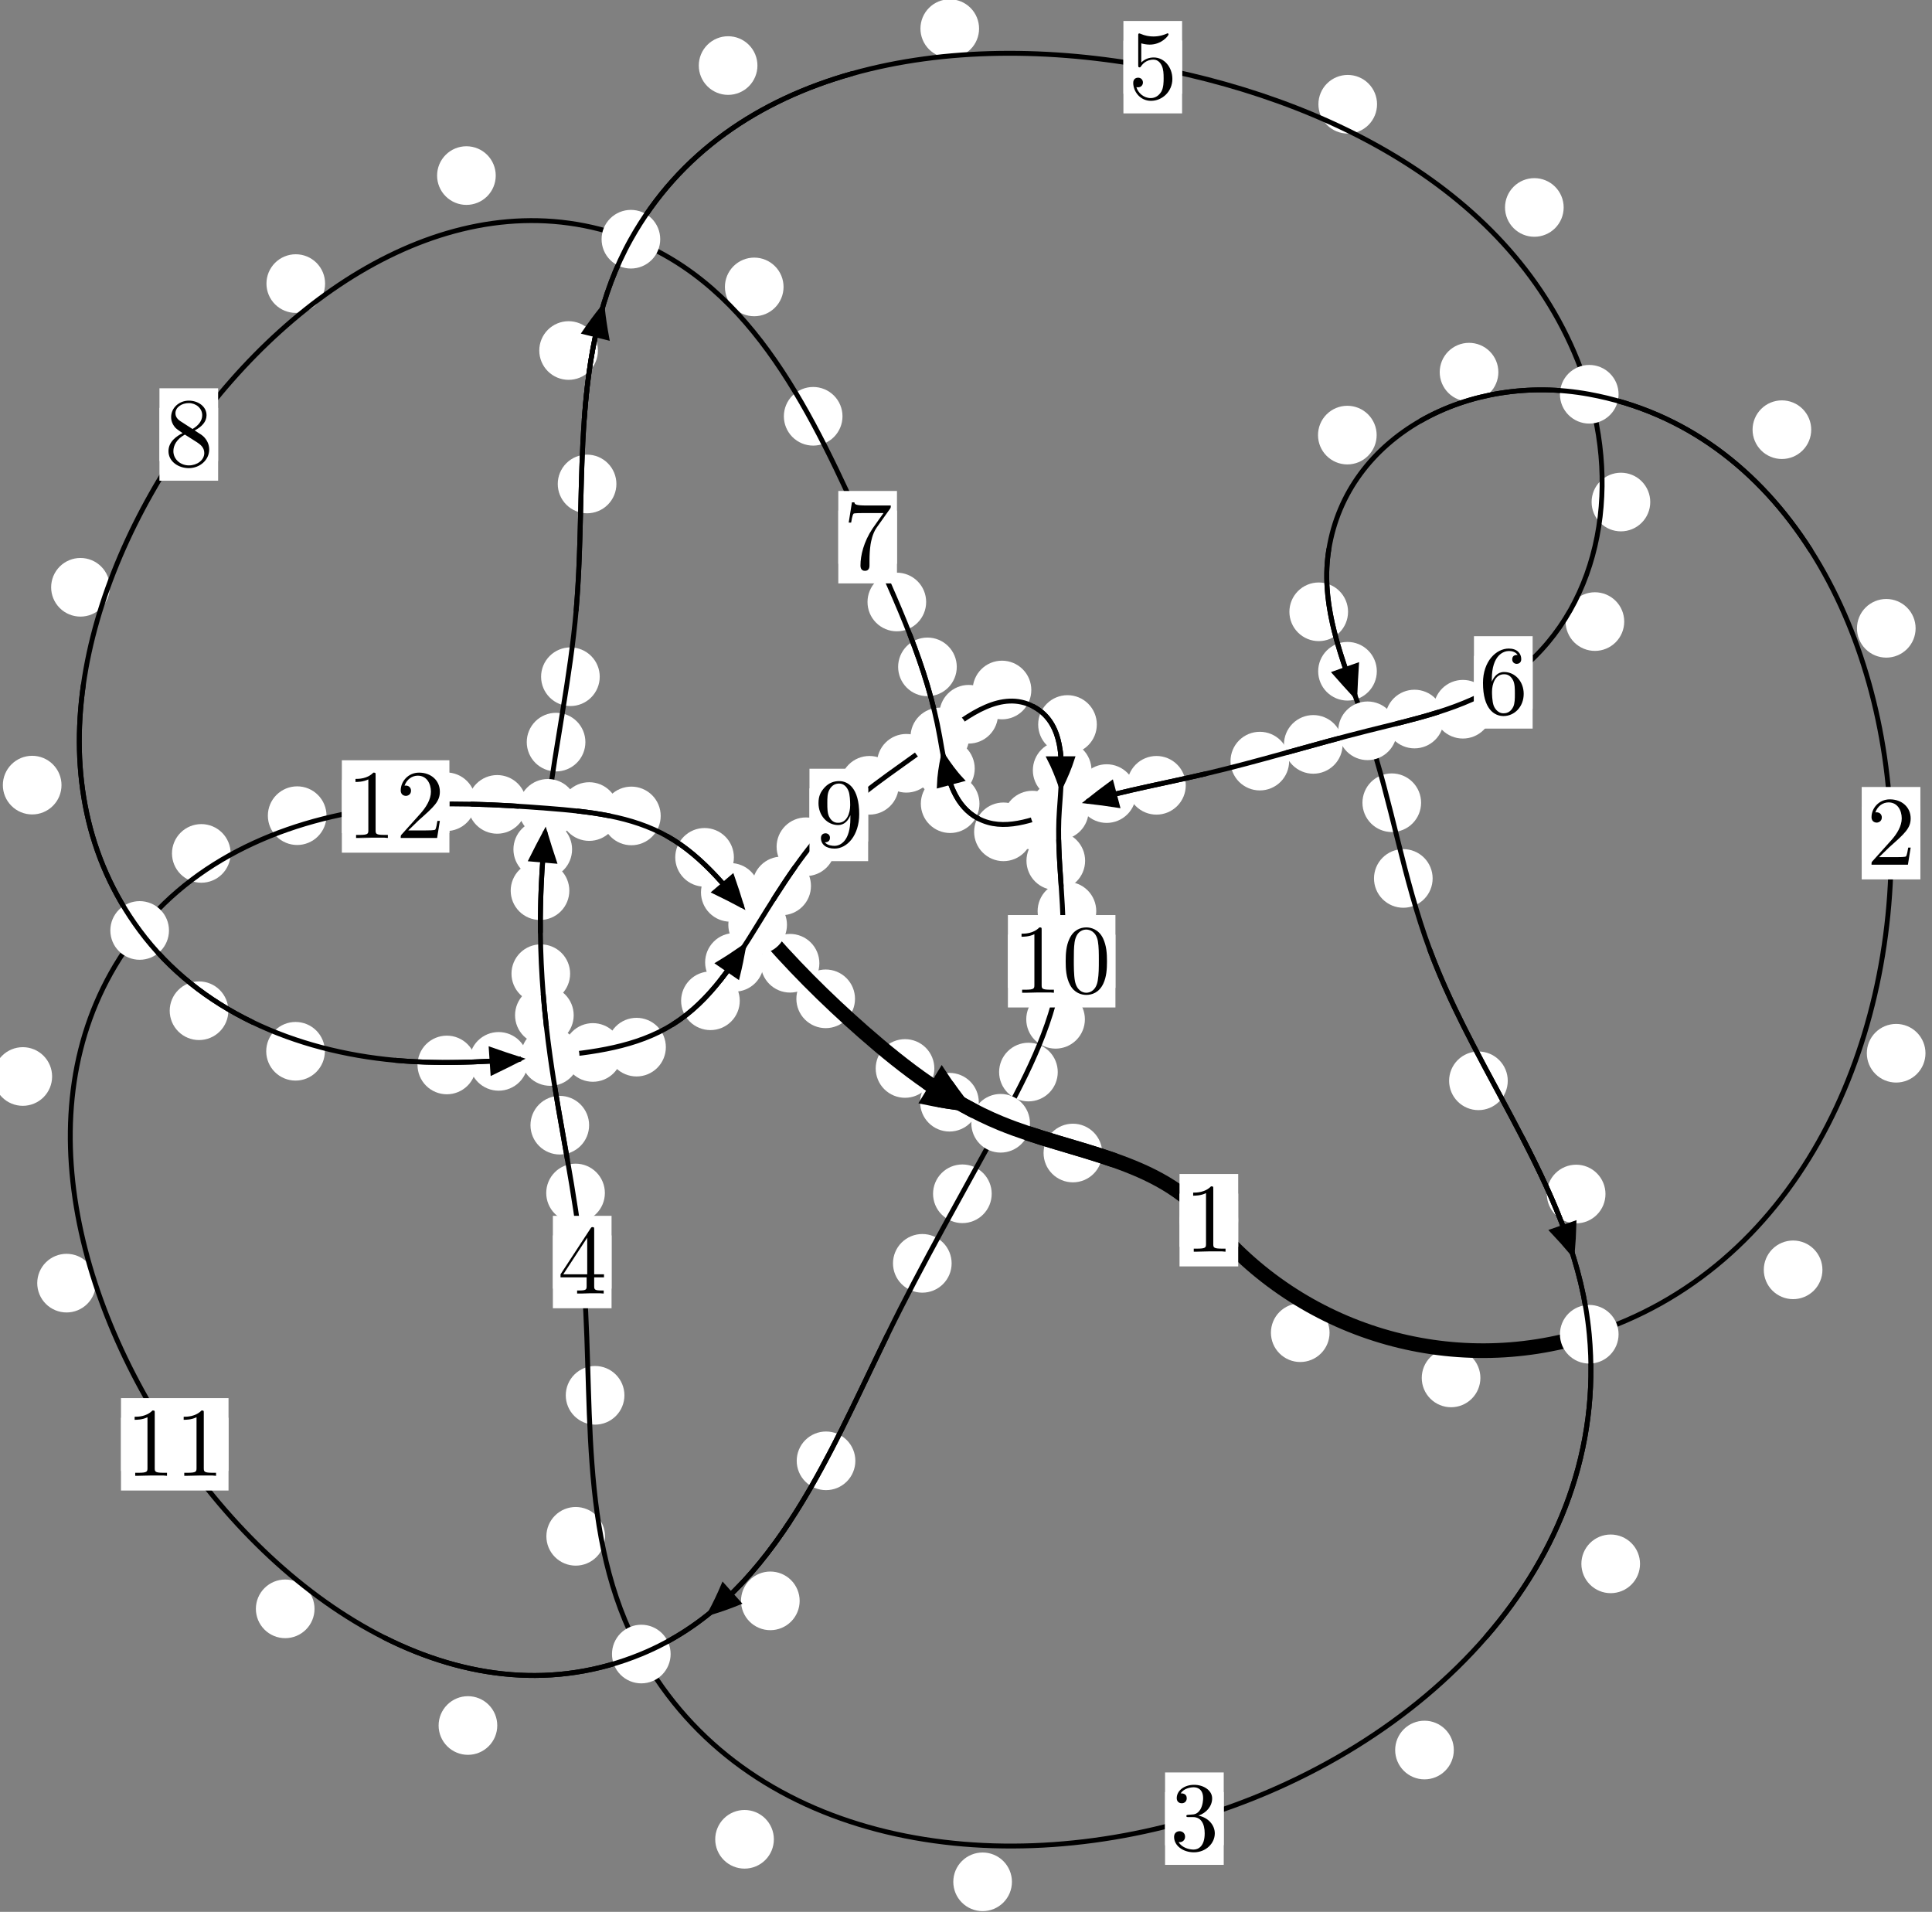 <?xml version="1.0"?>
<!-- Created by MetaPost 1.999 on 2021.07.06:0001 -->
<svg version="1.1" xmlns="http://www.w3.org/2000/svg" xmlns:xlink="http://www.w3.org/1999/xlink" width="196.938" height="194.876" viewBox="0 0 196.938 194.876">
<rect x="0" y="0" width="196.938" height="194.876" fill="#808080" stroke="none"/>
<!-- Original BoundingBox: -162.664993 -58.802551 34.272842 136.073715 -->
  <defs>
    <g transform="scale(0.01,0.01)" id="GLYPHcmr10_48">
      <path style="fill-rule: evenodd;" d="M460 -320C460 -400,455 -480,420 -554C374 -650,292 -666,250 -666C190 -666,117 -640,76 -547C44 -478,39 -400,39 -320C39 -245,43 -155,84 -79C127 2,200 22,249 22C303 22,379 1,423 -94C455 -163,460 -241,460 -320M249 -0C210 -0,151 -25,133 -121C122 -181,122 -273,122 -332C122 -396,122 -462,130 -516C149 -635,224 -644,249 -644C282 -644,348 -626,367 -527C377 -471,377 -395,377 -332C377 -257,377 -189,366 -125C351 -30,294 -0,249 -0"></path>
    </g>
    <g transform="scale(0.01,0.01)" id="GLYPHcmr10_49">
      <path style="fill-rule: evenodd;" d="M294 -640C294 -664,294 -666,271 -666C209 -602,121 -602,89 -602L89 -571C109 -571,168 -571,220 -597L220 -79C220 -43,217 -31,127 -31L95 -31L95 -0L257 -0L130 -3L217 -3L257 -3L297 -3L384 -3L419 -0L419 -31L387 -31C297 -31,294 -42,294 -79"></path>
    </g>
    <g transform="scale(0.01,0.01)" id="GLYPHcmr10_50">
      <path style="fill-rule: evenodd;" d="M127 -77L233 -180C389 -318,449 -372,449 -472C449 -586,359 -666,237 -666C124 -666,50 -574,50 -485C50 -429,100 -429,103 -429C120 -429,155 -441,155 -482C155 -508,137 -534,102 -534C94 -534,92 -534,89 -533C112 -598,166 -635,224 -635C315 -635,358 -554,358 -472C358 -392,308 -313,253 -251L61 -37C50 -26,50 -24,50 -0L421 -0L449 -174L424 -174C419 -144,412 -100,402 -85C395 -77,329 -77,307 -77"></path>
    </g>
    <g transform="scale(0.01,0.01)" id="GLYPHcmr10_51">
      <path style="fill-rule: evenodd;" d="M290 -352C372 -379,430 -449,430 -528C430 -610,342 -666,246 -666C145 -666,69 -606,69 -530C69 -497,91 -478,120 -478C151 -478,171 -500,171 -529C171 -579,124 -579,109 -579C140 -628,206 -641,242 -641C283 -641,338 -619,338 -529C338 -517,336 -459,310 -415C280 -367,246 -364,221 -363C213 -362,189 -360,182 -360C174 -359,167 -358,167 -348C167 -337,174 -337,191 -337L235 -337C317 -337,354 -269,354 -171C354 -35,285 -6,241 -6C198 -6,123 -23,88 -82C123 -77,154 -99,154 -137C154 -173,127 -193,98 -193C74 -193,42 -179,42 -135C42 -44,135 22,244 22C366 22,457 -69,457 -171C457 -253,394 -331,290 -352"></path>
    </g>
    <g transform="scale(0.01,0.01)" id="GLYPHcmr10_52">
      <path style="fill-rule: evenodd;" d="M294 -165L294 -78C294 -42,292 -31,218 -31L197 -31L197 -0L332 -0L238 -3L290 -3L332 -3L374 -3L427 -3L468 -0L468 -31L447 -31C373 -31,371 -42,371 -78L371 -165L471 -165L471 -196L371 -196L371 -651C371 -671,371 -677,355 -677C346 -677,343 -677,335 -665L28 -196L28 -165M300 -196L56 -196L300 -569"></path>
    </g>
    <g transform="scale(0.01,0.01)" id="GLYPHcmr10_53">
      <path style="fill-rule: evenodd;" d="M449 -201C449 -320,367 -420,259 -420C211 -420,168 -404,132 -369L132 -564C152 -558,185 -551,217 -551C340 -551,410 -642,410 -655C410 -661,407 -666,400 -666C399 -666,397 -666,392 -663C372 -654,323 -634,256 -634C216 -634,170 -641,123 -662C115 -665,113 -665,111 -665C101 -665,101 -657,101 -641L101 -345C101 -327,101 -319,115 -319C122 -319,124 -322,128 -328C139 -344,176 -398,257 -398C309 -398,334 -352,342 -334C358 -297,360 -258,360 -208C360 -173,360 -113,336 -71C312 -32,275 -6,229 -6C156 -6,99 -59,82 -118C85 -117,88 -116,99 -116C132 -116,149 -141,149 -165C149 -189,132 -214,99 -214C85 -214,50 -207,50 -161C50 -75,119 22,231 22C347 22,449 -74,449 -201"></path>
    </g>
    <g transform="scale(0.01,0.01)" id="GLYPHcmr10_54">
      <path style="fill-rule: evenodd;" d="M132 -328L132 -352C132 -605,256 -641,307 -641C331 -641,373 -635,395 -601C380 -601,340 -601,340 -556C340 -525,364 -510,386 -510C402 -510,432 -519,432 -558C432 -618,388 -666,305 -666C177 -666,42 -537,42 -316C42 -49,158 22,251 22C362 22,457 -72,457 -204C457 -331,368 -427,257 -427C189 -427,152 -376,132 -328M251 -6C188 -6,158 -66,152 -81C134 -128,134 -208,134 -226C134 -304,166 -404,256 -404C272 -404,318 -404,349 -342C367 -305,367 -254,367 -205C367 -157,367 -107,350 -71C320 -11,274 -6,251 -6"></path>
    </g>
    <g transform="scale(0.01,0.01)" id="GLYPHcmr10_55">
      <path style="fill-rule: evenodd;" d="M476 -609C485 -621,485 -623,485 -644L242 -644C120 -644,118 -657,114 -676L89 -676L56 -470L81 -470C84 -486,93 -549,106 -561C113 -567,191 -567,204 -567L411 -567C400 -551,321 -442,299 -409C209 -274,176 -135,176 -33C176 -23,176 22,222 22C268 22,268 -23,268 -33L268 -84C268 -139,271 -194,279 -248C283 -271,297 -357,341 -419"></path>
    </g>
    <g transform="scale(0.01,0.01)" id="GLYPHcmr10_56">
      <path style="fill-rule: evenodd;" d="M163 -457C117 -487,113 -521,113 -538C113 -599,178 -641,249 -641C322 -641,386 -589,386 -517C386 -460,347 -412,287 -377M309 -362C381 -399,430 -451,430 -517C430 -609,341 -666,250 -666C150 -666,69 -592,69 -499C69 -481,71 -436,113 -389C124 -377,161 -352,186 -335C128 -306,42 -250,42 -151C42 -45,144 22,249 22C362 22,457 -61,457 -168C457 -204,446 -249,408 -291C389 -312,373 -322,309 -362M209 -320L332 -242C360 -223,407 -193,407 -132C407 -58,332 -6,250 -6C164 -6,92 -68,92 -151C92 -209,124 -273,209 -320"></path>
    </g>
    <g transform="scale(0.01,0.01)" id="GLYPHcmr10_57">
      <path style="fill-rule: evenodd;" d="M367 -318L367 -286C367 -52,263 -6,205 -6C188 -6,134 -8,107 -42C151 -42,159 -71,159 -88C159 -119,135 -134,113 -134C97 -134,67 -125,67 -86C67 -19,121 22,206 22C335 22,457 -114,457 -329C457 -598,342 -666,253 -666C198 -666,149 -648,106 -603C65 -558,42 -516,42 -441C42 -316,130 -218,242 -218C303 -218,344 -260,367 -318M243 -241C227 -241,181 -241,150 -304C132 -341,132 -391,132 -440C132 -494,132 -541,153 -578C180 -628,218 -641,253 -641C299 -641,332 -607,349 -562C361 -530,365 -467,365 -421C365 -338,331 -241,243 -241"></path>
    </g>
  </defs>
  <path d="M135.528 135.841C135.528 135.048,135.213 134.288,134.653 133.728C134.092 133.167,133.332 132.852,132.54 132.852C131.747 132.852,130.987 133.167,130.426 133.728C129.866 134.288,129.551 135.048,129.551 135.841C129.551 136.634,129.866 137.394,130.426 137.954C130.987 138.515,131.747 138.83,132.54 138.83C133.332 138.83,134.092 138.515,134.653 137.954C135.213 137.394,135.528 136.634,135.528 135.841Z" style="fill: rgb(100%,100%,100%);stroke: none;"></path>
  <path d="M126.215 124.375C126.215 123.582,125.9 122.822,125.339 122.262C124.779 121.701,124.019 121.386,123.226 121.386C122.433 121.386,121.673 121.701,121.113 122.262C120.552 122.822,120.237 123.582,120.237 124.375C120.237 125.168,120.552 125.928,121.113 126.488C121.673 127.049,122.433 127.364,123.226 127.364C124.019 127.364,124.779 127.049,125.339 126.488C125.9 125.928,126.215 125.168,126.215 124.375Z" style="fill: rgb(100%,100%,100%);stroke: none;"></path>
  <path d="M185.769 129.434C185.769 128.641,185.454 127.881,184.894 127.32C184.333 126.76,183.573 126.445,182.78 126.445C181.988 126.445,181.228 126.76,180.667 127.32C180.107 127.881,179.792 128.641,179.792 129.434C179.792 130.226,180.107 130.987,180.667 131.547C181.228 132.108,181.988 132.422,182.78 132.422C183.573 132.422,184.333 132.108,184.894 131.547C185.454 130.987,185.769 130.226,185.769 129.434Z" style="fill: rgb(100%,100%,100%);stroke: none;"></path>
  <path d="M150.903 140.451C150.903 139.658,150.588 138.898,150.028 138.337C149.467 137.777,148.707 137.462,147.914 137.462C147.122 137.462,146.362 137.777,145.801 138.337C145.241 138.898,144.926 139.658,144.926 140.451C144.926 141.244,145.241 142.004,145.801 142.564C146.362 143.125,147.122 143.44,147.914 143.44C148.707 143.44,149.467 143.125,150.028 142.564C150.588 142.004,150.903 141.244,150.903 140.451Z" style="fill: rgb(100%,100%,100%);stroke: none;"></path>
  <path d="M195.267 64.043C195.267 63.25,194.953 62.49,194.392 61.93C193.832 61.369,193.071 61.054,192.279 61.054C191.486 61.054,190.726 61.369,190.165 61.93C189.605 62.49,189.29 63.25,189.29 64.043C189.29 64.836,189.605 65.596,190.165 66.156C190.726 66.717,191.486 67.032,192.279 67.032C193.071 67.032,193.832 66.717,194.392 66.156C194.953 65.596,195.267 64.836,195.267 64.043Z" style="fill: rgb(100%,100%,100%);stroke: none;"></path>
  <path d="M196.273 107.357C196.273 106.564,195.958 105.804,195.397 105.243C194.837 104.683,194.077 104.368,193.284 104.368C192.491 104.368,191.731 104.683,191.171 105.243C190.61 105.804,190.295 106.564,190.295 107.357C190.295 108.149,190.61 108.91,191.171 109.47C191.731 110.031,192.491 110.345,193.284 110.345C194.077 110.345,194.837 110.031,195.397 109.47C195.958 108.91,196.273 108.149,196.273 107.357Z" style="fill: rgb(100%,100%,100%);stroke: none;"></path>
  <path d="M152.735 37.934C152.735 37.141,152.42 36.381,151.859 35.82C151.299 35.26,150.539 34.945,149.746 34.945C148.953 34.945,148.193 35.26,147.633 35.82C147.072 36.381,146.757 37.141,146.757 37.934C146.757 38.726,147.072 39.486,147.633 40.047C148.193 40.607,148.953 40.922,149.746 40.922C150.539 40.922,151.299 40.607,151.859 40.047C152.42 39.486,152.735 38.726,152.735 37.934Z" style="fill: rgb(100%,100%,100%);stroke: none;"></path>
  <path d="M184.626 43.798C184.626 43.005,184.311 42.245,183.75 41.684C183.19 41.124,182.43 40.809,181.637 40.809C180.844 40.809,180.084 41.124,179.524 41.684C178.963 42.245,178.648 43.005,178.648 43.798C178.648 44.59,178.963 45.35,179.524 45.911C180.084 46.471,180.844 46.786,181.637 46.786C182.43 46.786,183.19 46.471,183.75 45.911C184.311 45.35,184.626 44.59,184.626 43.798Z" style="fill: rgb(100%,100%,100%);stroke: none;"></path>
  <path d="M137.413 62.36C137.413 61.568,137.098 60.808,136.537 60.247C135.977 59.687,135.217 59.372,134.424 59.372C133.631 59.372,132.871 59.687,132.311 60.247C131.75 60.808,131.435 61.568,131.435 62.36C131.435 63.153,131.75 63.913,132.311 64.474C132.871 65.034,133.631 65.349,134.424 65.349C135.217 65.349,135.977 65.034,136.537 64.474C137.098 63.913,137.413 63.153,137.413 62.36Z" style="fill: rgb(100%,100%,100%);stroke: none;"></path>
  <path d="M140.329 44.35C140.329 43.557,140.014 42.797,139.453 42.236C138.893 41.676,138.132 41.361,137.34 41.361C136.547 41.361,135.787 41.676,135.226 42.236C134.666 42.797,134.351 43.557,134.351 44.35C134.351 45.142,134.666 45.903,135.226 46.463C135.787 47.024,136.547 47.339,137.34 47.339C138.132 47.339,138.893 47.024,139.453 46.463C140.014 45.903,140.329 45.142,140.329 44.35Z" style="fill: rgb(100%,100%,100%);stroke: none;"></path>
  <path d="M144.859 81.821C144.859 81.029,144.544 80.269,143.983 79.708C143.423 79.148,142.663 78.833,141.87 78.833C141.077 78.833,140.317 79.148,139.757 79.708C139.196 80.269,138.881 81.029,138.881 81.821C138.881 82.614,139.196 83.374,139.757 83.935C140.317 84.495,141.077 84.81,141.87 84.81C142.663 84.81,143.423 84.495,143.983 83.935C144.544 83.374,144.859 82.614,144.859 81.821Z" style="fill: rgb(100%,100%,100%);stroke: none;"></path>
  <path d="M140.345 68.421C140.345 67.628,140.03 66.868,139.47 66.308C138.91 65.747,138.149 65.432,137.357 65.432C136.564 65.432,135.804 65.747,135.243 66.308C134.683 66.868,134.368 67.628,134.368 68.421C134.368 69.214,134.683 69.974,135.243 70.534C135.804 71.095,136.564 71.41,137.357 71.41C138.149 71.41,138.91 71.095,139.47 70.534C140.03 69.974,140.345 69.214,140.345 68.421Z" style="fill: rgb(100%,100%,100%);stroke: none;"></path>
  <path d="M153.693 110.167C153.693 109.374,153.378 108.614,152.817 108.053C152.257 107.493,151.497 107.178,150.704 107.178C149.911 107.178,149.151 107.493,148.591 108.053C148.03 108.614,147.715 109.374,147.715 110.167C147.715 110.959,148.03 111.719,148.591 112.28C149.151 112.84,149.911 113.155,150.704 113.155C151.497 113.155,152.257 112.84,152.817 112.28C153.378 111.719,153.693 110.959,153.693 110.167Z" style="fill: rgb(100%,100%,100%);stroke: none;"></path>
  <path d="M146.035 89.538C146.035 88.746,145.72 87.986,145.16 87.425C144.599 86.865,143.839 86.55,143.047 86.55C142.254 86.55,141.494 86.865,140.933 87.425C140.373 87.986,140.058 88.746,140.058 89.538C140.058 90.331,140.373 91.091,140.933 91.652C141.494 92.212,142.254 92.527,143.047 92.527C143.839 92.527,144.599 92.212,145.16 91.652C145.72 91.091,146.035 90.331,146.035 89.538Z" style="fill: rgb(100%,100%,100%);stroke: none;"></path>
  <path d="M167.175 159.402C167.175 158.61,166.86 157.85,166.299 157.289C165.739 156.729,164.978 156.414,164.186 156.414C163.393 156.414,162.633 156.729,162.072 157.289C161.512 157.85,161.197 158.61,161.197 159.402C161.197 160.195,161.512 160.955,162.072 161.516C162.633 162.076,163.393 162.391,164.186 162.391C164.978 162.391,165.739 162.076,166.299 161.516C166.86 160.955,167.175 160.195,167.175 159.402Z" style="fill: rgb(100%,100%,100%);stroke: none;"></path>
  <path d="M163.654 121.706C163.654 120.913,163.339 120.153,162.778 119.593C162.218 119.032,161.458 118.717,160.665 118.717C159.872 118.717,159.112 119.032,158.552 119.593C157.991 120.153,157.676 120.913,157.676 121.706C157.676 122.499,157.991 123.259,158.552 123.819C159.112 124.38,159.872 124.695,160.665 124.695C161.458 124.695,162.218 124.38,162.778 123.819C163.339 123.259,163.654 122.499,163.654 121.706Z" style="fill: rgb(100%,100%,100%);stroke: none;"></path>
  <path d="M103.151 191.814C103.151 191.021,102.836 190.261,102.276 189.701C101.715 189.14,100.955 188.825,100.162 188.825C99.37 188.825,98.609 189.14,98.049 189.701C97.488 190.261,97.174 191.021,97.174 191.814C97.174 192.607,97.488 193.367,98.049 193.927C98.609 194.488,99.37 194.803,100.162 194.803C100.955 194.803,101.715 194.488,102.276 193.927C102.836 193.367,103.151 192.607,103.151 191.814Z" style="fill: rgb(100%,100%,100%);stroke: none;"></path>
  <path d="M148.194 178.381C148.194 177.588,147.879 176.828,147.318 176.267C146.758 175.707,145.998 175.392,145.205 175.392C144.412 175.392,143.652 175.707,143.092 176.267C142.531 176.828,142.216 177.588,142.216 178.381C142.216 179.173,142.531 179.934,143.092 180.494C143.652 181.055,144.412 181.37,145.205 181.37C145.998 181.37,146.758 181.055,147.318 180.494C147.879 179.934,148.194 179.173,148.194 178.381Z" style="fill: rgb(100%,100%,100%);stroke: none;"></path>
  <path d="M61.673 156.597C61.673 155.804,61.358 155.044,60.797 154.484C60.237 153.923,59.477 153.608,58.684 153.608C57.891 153.608,57.131 153.923,56.571 154.484C56.01 155.044,55.695 155.804,55.695 156.597C55.695 157.39,56.01 158.15,56.571 158.71C57.131 159.271,57.891 159.586,58.684 159.586C59.477 159.586,60.237 159.271,60.797 158.71C61.358 158.15,61.673 157.39,61.673 156.597Z" style="fill: rgb(100%,100%,100%);stroke: none;"></path>
  <path d="M78.884 187.48C78.884 186.687,78.569 185.927,78.008 185.366C77.448 184.806,76.688 184.491,75.895 184.491C75.102 184.491,74.342 184.806,73.782 185.366C73.221 185.927,72.906 186.687,72.906 187.48C72.906 188.272,73.221 189.033,73.782 189.593C74.342 190.154,75.102 190.468,75.895 190.468C76.688 190.468,77.448 190.154,78.008 189.593C78.569 189.033,78.884 188.272,78.884 187.48Z" style="fill: rgb(100%,100%,100%);stroke: none;"></path>
  <path d="M61.658 121.6C61.658 120.807,61.343 120.047,60.782 119.487C60.222 118.926,59.462 118.611,58.669 118.611C57.876 118.611,57.116 118.926,56.556 119.487C55.995 120.047,55.68 120.807,55.68 121.6C55.68 122.393,55.995 123.153,56.556 123.713C57.116 124.274,57.876 124.589,58.669 124.589C59.462 124.589,60.222 124.274,60.782 123.713C61.343 123.153,61.658 122.393,61.658 121.6Z" style="fill: rgb(100%,100%,100%);stroke: none;"></path>
  <path d="M63.65 142.224C63.65 141.431,63.335 140.671,62.774 140.111C62.214 139.55,61.454 139.235,60.661 139.235C59.868 139.235,59.108 139.55,58.548 140.111C57.987 140.671,57.672 141.431,57.672 142.224C57.672 143.017,57.987 143.777,58.548 144.337C59.108 144.898,59.868 145.213,60.661 145.213C61.454 145.213,62.214 144.898,62.774 144.337C63.335 143.777,63.65 143.017,63.65 142.224Z" style="fill: rgb(100%,100%,100%);stroke: none;"></path>
  <path d="M58.479 103.483C58.479 102.69,58.164 101.93,57.604 101.369C57.043 100.809,56.283 100.494,55.49 100.494C54.698 100.494,53.938 100.809,53.377 101.369C52.817 101.93,52.502 102.69,52.502 103.483C52.502 104.275,52.817 105.036,53.377 105.596C53.938 106.157,54.698 106.472,55.49 106.472C56.283 106.472,57.043 106.157,57.604 105.596C58.164 105.036,58.479 104.275,58.479 103.483Z" style="fill: rgb(100%,100%,100%);stroke: none;"></path>
  <path d="M60.051 114.691C60.051 113.898,59.736 113.138,59.176 112.577C58.615 112.017,57.855 111.702,57.062 111.702C56.27 111.702,55.509 112.017,54.949 112.577C54.389 113.138,54.074 113.898,54.074 114.691C54.074 115.483,54.389 116.243,54.949 116.804C55.509 117.364,56.27 117.679,57.062 117.679C57.855 117.679,58.615 117.364,59.176 116.804C59.736 116.243,60.051 115.483,60.051 114.691Z" style="fill: rgb(100%,100%,100%);stroke: none;"></path>
  <path d="M58.035 90.785C58.035 89.993,57.72 89.233,57.16 88.672C56.6 88.112,55.839 87.797,55.047 87.797C54.254 87.797,53.494 88.112,52.933 88.672C52.373 89.233,52.058 89.993,52.058 90.785C52.058 91.578,52.373 92.338,52.933 92.899C53.494 93.459,54.254 93.774,55.047 93.774C55.839 93.774,56.6 93.459,57.16 92.899C57.72 92.338,58.035 91.578,58.035 90.785Z" style="fill: rgb(100%,100%,100%);stroke: none;"></path>
  <path d="M58.115 99.247C58.115 98.454,57.8 97.694,57.24 97.133C56.679 96.573,55.919 96.258,55.126 96.258C54.334 96.258,53.574 96.573,53.013 97.133C52.453 97.694,52.138 98.454,52.138 99.247C52.138 100.039,52.453 100.8,53.013 101.36C53.574 101.921,54.334 102.236,55.126 102.236C55.919 102.236,56.679 101.921,57.24 101.36C57.8 100.8,58.115 100.039,58.115 99.247Z" style="fill: rgb(100%,100%,100%);stroke: none;"></path>
  <path d="M59.672 75.643C59.672 74.851,59.357 74.091,58.797 73.53C58.236 72.97,57.476 72.655,56.684 72.655C55.891 72.655,55.131 72.97,54.57 73.53C54.01 74.091,53.695 74.851,53.695 75.643C53.695 76.436,54.01 77.196,54.57 77.757C55.131 78.317,55.891 78.632,56.684 78.632C57.476 78.632,58.236 78.317,58.797 77.757C59.357 77.196,59.672 76.436,59.672 75.643Z" style="fill: rgb(100%,100%,100%);stroke: none;"></path>
  <path d="M58.315 86.575C58.315 85.783,58 85.022,57.439 84.462C56.879 83.902,56.119 83.587,55.326 83.587C54.533 83.587,53.773 83.902,53.213 84.462C52.652 85.022,52.337 85.783,52.337 86.575C52.337 87.368,52.652 88.128,53.213 88.689C53.773 89.249,54.533 89.564,55.326 89.564C56.119 89.564,56.879 89.249,57.439 88.689C58 88.128,58.315 87.368,58.315 86.575Z" style="fill: rgb(100%,100%,100%);stroke: none;"></path>
  <path d="M62.832 49.33C62.832 48.537,62.517 47.777,61.957 47.217C61.396 46.656,60.636 46.341,59.844 46.341C59.051 46.341,58.291 46.656,57.73 47.217C57.17 47.777,56.855 48.537,56.855 49.33C56.855 50.123,57.17 50.883,57.73 51.443C58.291 52.004,59.051 52.319,59.844 52.319C60.636 52.319,61.396 52.004,61.957 51.443C62.517 50.883,62.832 50.123,62.832 49.33Z" style="fill: rgb(100%,100%,100%);stroke: none;"></path>
  <path d="M61.134 68.978C61.134 68.185,60.819 67.425,60.258 66.865C59.698 66.304,58.938 65.989,58.145 65.989C57.352 65.989,56.592 66.304,56.032 66.865C55.471 67.425,55.156 68.185,55.156 68.978C55.156 69.771,55.471 70.531,56.032 71.091C56.592 71.652,57.352 71.967,58.145 71.967C58.938 71.967,59.698 71.652,60.258 71.091C60.819 70.531,61.134 69.771,61.134 68.978Z" style="fill: rgb(100%,100%,100%);stroke: none;"></path>
  <path d="M77.209 6.682C77.209 5.89,76.894 5.13,76.333 4.569C75.773 4.009,75.013 3.694,74.22 3.694C73.427 3.694,72.667 4.009,72.107 4.569C71.546 5.13,71.231 5.89,71.231 6.682C71.231 7.475,71.546 8.235,72.107 8.796C72.667 9.356,73.427 9.671,74.22 9.671C75.013 9.671,75.773 9.356,76.333 8.796C76.894 8.235,77.209 7.475,77.209 6.682Z" style="fill: rgb(100%,100%,100%);stroke: none;"></path>
  <path d="M60.949 35.729C60.949 34.936,60.634 34.176,60.073 33.615C59.513 33.055,58.753 32.74,57.96 32.74C57.167 32.74,56.407 33.055,55.847 33.615C55.286 34.176,54.971 34.936,54.971 35.729C54.971 36.521,55.286 37.281,55.847 37.842C56.407 38.402,57.167 38.717,57.96 38.717C58.753 38.717,59.513 38.402,60.073 37.842C60.634 37.281,60.949 36.521,60.949 35.729Z" style="fill: rgb(100%,100%,100%);stroke: none;"></path>
  <path d="M140.369 10.626C140.369 9.834,140.054 9.073,139.494 8.513C138.933 7.952,138.173 7.637,137.381 7.637C136.588 7.637,135.828 7.952,135.267 8.513C134.707 9.073,134.392 9.834,134.392 10.626C134.392 11.419,134.707 12.179,135.267 12.74C135.828 13.3,136.588 13.615,137.381 13.615C138.173 13.615,138.933 13.3,139.494 12.74C140.054 12.179,140.369 11.419,140.369 10.626Z" style="fill: rgb(100%,100%,100%);stroke: none;"></path>
  <path d="M99.802 2.915C99.802 2.122,99.487 1.362,98.927 0.802C98.366 0.241,97.606 -0.074,96.813 -0.074C96.021 -0.074,95.26 0.241,94.7 0.802C94.14 1.362,93.825 2.122,93.825 2.915C93.825 3.708,94.14 4.468,94.7 5.028C95.26 5.589,96.021 5.904,96.813 5.904C97.606 5.904,98.366 5.589,98.927 5.028C99.487 4.468,99.802 3.708,99.802 2.915Z" style="fill: rgb(100%,100%,100%);stroke: none;"></path>
  <path d="M168.218 51.172C168.218 50.379,167.903 49.619,167.342 49.058C166.782 48.498,166.021 48.183,165.229 48.183C164.436 48.183,163.676 48.498,163.115 49.058C162.555 49.619,162.24 50.379,162.24 51.172C162.24 51.964,162.555 52.725,163.115 53.285C163.676 53.846,164.436 54.161,165.229 54.161C166.021 54.161,166.782 53.846,167.342 53.285C167.903 52.725,168.218 51.964,168.218 51.172Z" style="fill: rgb(100%,100%,100%);stroke: none;"></path>
  <path d="M159.392 21.145C159.392 20.353,159.077 19.593,158.517 19.032C157.956 18.472,157.196 18.157,156.403 18.157C155.611 18.157,154.85 18.472,154.29 19.032C153.729 19.593,153.414 20.353,153.414 21.145C153.414 21.938,153.729 22.698,154.29 23.259C154.85 23.819,155.611 24.134,156.403 24.134C157.196 24.134,157.956 23.819,158.517 23.259C159.077 22.698,159.392 21.938,159.392 21.145Z" style="fill: rgb(100%,100%,100%);stroke: none;"></path>
  <path d="M152.108 72.292C152.108 71.499,151.793 70.739,151.232 70.178C150.672 69.618,149.912 69.303,149.119 69.303C148.326 69.303,147.566 69.618,147.006 70.178C146.445 70.739,146.13 71.499,146.13 72.292C146.13 73.084,146.445 73.845,147.006 74.405C147.566 74.966,148.326 75.28,149.119 75.28C149.912 75.28,150.672 74.966,151.232 74.405C151.793 73.845,152.108 73.084,152.108 72.292Z" style="fill: rgb(100%,100%,100%);stroke: none;"></path>
  <path d="M165.565 63.357C165.565 62.565,165.25 61.805,164.69 61.244C164.129 60.684,163.369 60.369,162.577 60.369C161.784 60.369,161.024 60.684,160.463 61.244C159.903 61.805,159.588 62.565,159.588 63.357C159.588 64.15,159.903 64.91,160.463 65.471C161.024 66.031,161.784 66.346,162.577 66.346C163.369 66.346,164.129 66.031,164.69 65.471C165.25 64.91,165.565 64.15,165.565 63.357Z" style="fill: rgb(100%,100%,100%);stroke: none;"></path>
  <path d="M136.858 75.876C136.858 75.083,136.543 74.323,135.983 73.763C135.422 73.202,134.662 72.887,133.869 72.887C133.077 72.887,132.316 73.202,131.756 73.763C131.196 74.323,130.881 75.083,130.881 75.876C130.881 76.669,131.196 77.429,131.756 77.989C132.316 78.55,133.077 78.865,133.869 78.865C134.662 78.865,135.422 78.55,135.983 77.989C136.543 77.429,136.858 76.669,136.858 75.876Z" style="fill: rgb(100%,100%,100%);stroke: none;"></path>
  <path d="M147.175 73.292C147.175 72.499,146.861 71.739,146.3 71.178C145.74 70.618,144.979 70.303,144.187 70.303C143.394 70.303,142.634 70.618,142.073 71.178C141.513 71.739,141.198 72.499,141.198 73.292C141.198 74.084,141.513 74.845,142.073 75.405C142.634 75.966,143.394 76.281,144.187 76.281C144.979 76.281,145.74 75.966,146.3 75.405C146.861 74.845,147.175 74.084,147.175 73.292Z" style="fill: rgb(100%,100%,100%);stroke: none;"></path>
  <path d="M120.871 80.046C120.871 79.253,120.557 78.493,119.996 77.933C119.436 77.372,118.675 77.057,117.883 77.057C117.09 77.057,116.33 77.372,115.769 77.933C115.209 78.493,114.894 79.253,114.894 80.046C114.894 80.839,115.209 81.599,115.769 82.159C116.33 82.72,117.09 83.035,117.883 83.035C118.675 83.035,119.436 82.72,119.996 82.159C120.557 81.599,120.871 80.839,120.871 80.046Z" style="fill: rgb(100%,100%,100%);stroke: none;"></path>
  <path d="M131.409 77.579C131.409 76.787,131.094 76.027,130.534 75.466C129.973 74.906,129.213 74.591,128.421 74.591C127.628 74.591,126.868 74.906,126.307 75.466C125.747 76.027,125.432 76.787,125.432 77.579C125.432 78.372,125.747 79.132,126.307 79.693C126.868 80.253,127.628 80.568,128.421 80.568C129.213 80.568,129.973 80.253,130.534 79.693C131.094 79.132,131.409 78.372,131.409 77.579Z" style="fill: rgb(100%,100%,100%);stroke: none;"></path>
  <path d="M108.224 83.593C108.224 82.8,107.909 82.04,107.349 81.48C106.788 80.919,106.028 80.604,105.236 80.604C104.443 80.604,103.683 80.919,103.122 81.48C102.562 82.04,102.247 82.8,102.247 83.593C102.247 84.386,102.562 85.146,103.122 85.706C103.683 86.267,104.443 86.582,105.236 86.582C106.028 86.582,106.788 86.267,107.349 85.706C107.909 85.146,108.224 84.386,108.224 83.593Z" style="fill: rgb(100%,100%,100%);stroke: none;"></path>
  <path d="M115.797 80.89C115.797 80.097,115.482 79.337,114.922 78.777C114.361 78.216,113.601 77.901,112.808 77.901C112.016 77.901,111.255 78.216,110.695 78.777C110.134 79.337,109.819 80.097,109.819 80.89C109.819 81.683,110.134 82.443,110.695 83.003C111.255 83.564,112.016 83.879,112.808 83.879C113.601 83.879,114.361 83.564,114.922 83.003C115.482 82.443,115.797 81.683,115.797 80.89Z" style="fill: rgb(100%,100%,100%);stroke: none;"></path>
  <path d="M99.842 81.919C99.842 81.126,99.528 80.366,98.967 79.806C98.407 79.245,97.646 78.93,96.854 78.93C96.061 78.93,95.301 79.245,94.74 79.806C94.18 80.366,93.865 81.126,93.865 81.919C93.865 82.712,94.18 83.472,94.74 84.032C95.301 84.593,96.061 84.908,96.854 84.908C97.646 84.908,98.407 84.593,98.967 84.032C99.528 83.472,99.842 82.712,99.842 81.919Z" style="fill: rgb(100%,100%,100%);stroke: none;"></path>
  <path d="M105.275 84.788C105.275 83.995,104.96 83.235,104.399 82.675C103.839 82.114,103.079 81.799,102.286 81.799C101.493 81.799,100.733 82.114,100.173 82.675C99.612 83.235,99.297 83.995,99.297 84.788C99.297 85.581,99.612 86.341,100.173 86.901C100.733 87.462,101.493 87.777,102.286 87.777C103.079 87.777,103.839 87.462,104.399 86.901C104.96 86.341,105.275 85.581,105.275 84.788Z" style="fill: rgb(100%,100%,100%);stroke: none;"></path>
  <path d="M97.528 67.975C97.528 67.183,97.213 66.422,96.653 65.862C96.092 65.301,95.332 64.987,94.54 64.987C93.747 64.987,92.987 65.301,92.426 65.862C91.866 66.422,91.551 67.183,91.551 67.975C91.551 68.768,91.866 69.528,92.426 70.089C92.987 70.649,93.747 70.964,94.54 70.964C95.332 70.964,96.092 70.649,96.653 70.089C97.213 69.528,97.528 68.768,97.528 67.975Z" style="fill: rgb(100%,100%,100%);stroke: none;"></path>
  <path d="M99.358 78.34C99.358 77.547,99.043 76.787,98.483 76.226C97.922 75.666,97.162 75.351,96.37 75.351C95.577 75.351,94.817 75.666,94.256 76.226C93.696 76.787,93.381 77.547,93.381 78.34C93.381 79.132,93.696 79.893,94.256 80.453C94.817 81.014,95.577 81.329,96.37 81.329C97.162 81.329,97.922 81.014,98.483 80.453C99.043 79.893,99.358 79.132,99.358 78.34Z" style="fill: rgb(100%,100%,100%);stroke: none;"></path>
  <path d="M85.88 42.433C85.88 41.64,85.565 40.88,85.005 40.319C84.444 39.759,83.684 39.444,82.891 39.444C82.099 39.444,81.339 39.759,80.778 40.319C80.218 40.88,79.903 41.64,79.903 42.433C79.903 43.225,80.218 43.985,80.778 44.546C81.339 45.106,82.099 45.421,82.891 45.421C83.684 45.421,84.444 45.106,85.005 44.546C85.565 43.985,85.88 43.225,85.88 42.433Z" style="fill: rgb(100%,100%,100%);stroke: none;"></path>
  <path d="M94.407 61.361C94.407 60.568,94.092 59.808,93.532 59.248C92.971 58.687,92.211 58.372,91.418 58.372C90.626 58.372,89.865 58.687,89.305 59.248C88.744 59.808,88.43 60.568,88.43 61.361C88.43 62.154,88.744 62.914,89.305 63.474C89.865 64.035,90.626 64.35,91.418 64.35C92.211 64.35,92.971 64.035,93.532 63.474C94.092 62.914,94.407 62.154,94.407 61.361Z" style="fill: rgb(100%,100%,100%);stroke: none;"></path>
  <path d="M50.533 17.897C50.533 17.104,50.218 16.344,49.658 15.783C49.097 15.223,48.337 14.908,47.544 14.908C46.752 14.908,45.991 15.223,45.431 15.783C44.87 16.344,44.555 17.104,44.555 17.897C44.555 18.689,44.87 19.45,45.431 20.01C45.991 20.57,46.752 20.885,47.544 20.885C48.337 20.885,49.097 20.57,49.658 20.01C50.218 19.45,50.533 18.689,50.533 17.897Z" style="fill: rgb(100%,100%,100%);stroke: none;"></path>
  <path d="M79.871 29.246C79.871 28.453,79.556 27.693,78.996 27.133C78.435 26.572,77.675 26.257,76.883 26.257C76.09 26.257,75.33 26.572,74.769 27.133C74.209 27.693,73.894 28.453,73.894 29.246C73.894 30.039,74.209 30.799,74.769 31.359C75.33 31.92,76.09 32.235,76.883 32.235C77.675 32.235,78.435 31.92,78.996 31.359C79.556 30.799,79.871 30.039,79.871 29.246Z" style="fill: rgb(100%,100%,100%);stroke: none;"></path>
  <path d="M11.19 59.862C11.19 59.07,10.876 58.309,10.315 57.749C9.755 57.188,8.994 56.874,8.202 56.874C7.409 56.874,6.649 57.188,6.088 57.749C5.528 58.309,5.213 59.07,5.213 59.862C5.213 60.655,5.528 61.415,6.088 61.976C6.649 62.536,7.409 62.851,8.202 62.851C8.994 62.851,9.755 62.536,10.315 61.976C10.876 61.415,11.19 60.655,11.19 59.862Z" style="fill: rgb(100%,100%,100%);stroke: none;"></path>
  <path d="M33.138 28.906C33.138 28.113,32.823 27.353,32.263 26.792C31.702 26.232,30.942 25.917,30.149 25.917C29.357 25.917,28.597 26.232,28.036 26.792C27.476 27.353,27.161 28.113,27.161 28.906C27.161 29.698,27.476 30.459,28.036 31.019C28.597 31.579,29.357 31.894,30.149 31.894C30.942 31.894,31.702 31.579,32.263 31.019C32.823 30.459,33.138 29.698,33.138 28.906Z" style="fill: rgb(100%,100%,100%);stroke: none;"></path>
  <path d="M23.277 103.024C23.277 102.232,22.962 101.471,22.401 100.911C21.841 100.35,21.081 100.035,20.288 100.035C19.495 100.035,18.735 100.35,18.175 100.911C17.614 101.471,17.299 102.232,17.299 103.024C17.299 103.817,17.614 104.577,18.175 105.138C18.735 105.698,19.495 106.013,20.288 106.013C21.081 106.013,21.841 105.698,22.401 105.138C22.962 104.577,23.277 103.817,23.277 103.024Z" style="fill: rgb(100%,100%,100%);stroke: none;"></path>
  <path d="M6.269 80.027C6.269 79.234,5.954 78.474,5.393 77.914C4.833 77.353,4.073 77.038,3.28 77.038C2.487 77.038,1.727 77.353,1.167 77.914C0.606 78.474,0.291 79.234,0.291 80.027C0.291 80.82,0.606 81.58,1.167 82.14C1.727 82.701,2.487 83.016,3.28 83.016C4.073 83.016,4.833 82.701,5.393 82.14C5.954 81.58,6.269 80.82,6.269 80.027Z" style="fill: rgb(100%,100%,100%);stroke: none;"></path>
  <path d="M48.537 108.552C48.537 107.759,48.222 106.999,47.661 106.438C47.101 105.878,46.34 105.563,45.548 105.563C44.755 105.563,43.995 105.878,43.434 106.438C42.874 106.999,42.559 107.759,42.559 108.552C42.559 109.344,42.874 110.104,43.434 110.665C43.995 111.225,44.755 111.54,45.548 111.54C46.34 111.54,47.101 111.225,47.661 110.665C48.222 110.104,48.537 109.344,48.537 108.552Z" style="fill: rgb(100%,100%,100%);stroke: none;"></path>
  <path d="M33.115 107.156C33.115 106.364,32.8 105.604,32.24 105.043C31.679 104.483,30.919 104.168,30.126 104.168C29.334 104.168,28.574 104.483,28.013 105.043C27.453 105.604,27.138 106.364,27.138 107.156C27.138 107.949,27.453 108.709,28.013 109.27C28.574 109.83,29.334 110.145,30.126 110.145C30.919 110.145,31.679 109.83,32.24 109.27C32.8 108.709,33.115 107.949,33.115 107.156Z" style="fill: rgb(100%,100%,100%);stroke: none;"></path>
  <path d="M63.423 107.276C63.423 106.484,63.108 105.723,62.548 105.163C61.988 104.603,61.227 104.288,60.435 104.288C59.642 104.288,58.882 104.603,58.321 105.163C57.761 105.723,57.446 106.484,57.446 107.276C57.446 108.069,57.761 108.829,58.321 109.39C58.882 109.95,59.642 110.265,60.435 110.265C61.227 110.265,61.988 109.95,62.548 109.39C63.108 108.829,63.423 108.069,63.423 107.276Z" style="fill: rgb(100%,100%,100%);stroke: none;"></path>
  <path d="M53.817 108.186C53.817 107.393,53.502 106.633,52.942 106.072C52.381 105.512,51.621 105.197,50.829 105.197C50.036 105.197,49.276 105.512,48.715 106.072C48.155 106.633,47.84 107.393,47.84 108.186C47.84 108.978,48.155 109.738,48.715 110.299C49.276 110.859,50.036 111.174,50.829 111.174C51.621 111.174,52.381 110.859,52.942 110.299C53.502 109.738,53.817 108.978,53.817 108.186Z" style="fill: rgb(100%,100%,100%);stroke: none;"></path>
  <path d="M75.407 102.009C75.407 101.217,75.092 100.457,74.531 99.896C73.971 99.336,73.211 99.021,72.418 99.021C71.625 99.021,70.865 99.336,70.305 99.896C69.744 100.457,69.429 101.217,69.429 102.009C69.429 102.802,69.744 103.562,70.305 104.123C70.865 104.683,71.625 104.998,72.418 104.998C73.211 104.998,73.971 104.683,74.531 104.123C75.092 103.562,75.407 102.802,75.407 102.009Z" style="fill: rgb(100%,100%,100%);stroke: none;"></path>
  <path d="M67.874 106.735C67.874 105.942,67.56 105.182,66.999 104.621C66.439 104.061,65.678 103.746,64.886 103.746C64.093 103.746,63.333 104.061,62.772 104.621C62.212 105.182,61.897 105.942,61.897 106.735C61.897 107.527,62.212 108.288,62.772 108.848C63.333 109.408,64.093 109.723,64.886 109.723C65.678 109.723,66.439 109.408,66.999 108.848C67.56 108.288,67.874 107.527,67.874 106.735Z" style="fill: rgb(100%,100%,100%);stroke: none;"></path>
  <path d="M82.666 90.301C82.666 89.508,82.351 88.748,81.79 88.188C81.23 87.627,80.47 87.312,79.677 87.312C78.884 87.312,78.124 87.627,77.564 88.188C77.003 88.748,76.688 89.508,76.688 90.301C76.688 91.094,77.003 91.854,77.564 92.414C78.124 92.975,78.884 93.29,79.677 93.29C80.47 93.29,81.23 92.975,81.79 92.414C82.351 91.854,82.666 91.094,82.666 90.301Z" style="fill: rgb(100%,100%,100%);stroke: none;"></path>
  <path d="M77.856 98.094C77.856 97.301,77.541 96.541,76.98 95.98C76.42 95.42,75.66 95.105,74.867 95.105C74.074 95.105,73.314 95.42,72.754 95.98C72.193 96.541,71.878 97.301,71.878 98.094C71.878 98.886,72.193 99.646,72.754 100.207C73.314 100.767,74.074 101.082,74.867 101.082C75.66 101.082,76.42 100.767,76.98 100.207C77.541 99.646,77.856 98.886,77.856 98.094Z" style="fill: rgb(100%,100%,100%);stroke: none;"></path>
  <path d="M91.615 80.046C91.615 79.253,91.3 78.493,90.739 77.933C90.179 77.372,89.419 77.057,88.626 77.057C87.833 77.057,87.073 77.372,86.513 77.933C85.952 78.493,85.637 79.253,85.637 80.046C85.637 80.839,85.952 81.599,86.513 82.159C87.073 82.72,87.833 83.035,88.626 83.035C89.419 83.035,90.179 82.72,90.739 82.159C91.3 81.599,91.615 80.839,91.615 80.046Z" style="fill: rgb(100%,100%,100%);stroke: none;"></path>
  <path d="M85.14 86.309C85.14 85.517,84.825 84.757,84.265 84.196C83.705 83.636,82.944 83.321,82.152 83.321C81.359 83.321,80.599 83.636,80.038 84.196C79.478 84.757,79.163 85.517,79.163 86.309C79.163 87.102,79.478 87.862,80.038 88.423C80.599 88.983,81.359 89.298,82.152 89.298C82.944 89.298,83.705 88.983,84.265 88.423C84.825 87.862,85.14 87.102,85.14 86.309Z" style="fill: rgb(100%,100%,100%);stroke: none;"></path>
  <path d="M101.734 72.804C101.734 72.011,101.419 71.251,100.859 70.691C100.298 70.13,99.538 69.815,98.746 69.815C97.953 69.815,97.193 70.13,96.632 70.691C96.072 71.251,95.757 72.011,95.757 72.804C95.757 73.597,96.072 74.357,96.632 74.917C97.193 75.478,97.953 75.793,98.746 75.793C99.538 75.793,100.298 75.478,100.859 74.917C101.419 74.357,101.734 73.597,101.734 72.804Z" style="fill: rgb(100%,100%,100%);stroke: none;"></path>
  <path d="M95.376 77.801C95.376 77.008,95.061 76.248,94.501 75.688C93.941 75.127,93.18 74.812,92.388 74.812C91.595 74.812,90.835 75.127,90.274 75.688C89.714 76.248,89.399 77.008,89.399 77.801C89.399 78.594,89.714 79.354,90.274 79.915C90.835 80.475,91.595 80.79,92.388 80.79C93.18 80.79,93.941 80.475,94.501 79.915C95.061 79.354,95.376 78.594,95.376 77.801Z" style="fill: rgb(100%,100%,100%);stroke: none;"></path>
  <path d="M111.804 73.848C111.804 73.055,111.49 72.295,110.929 71.735C110.369 71.174,109.608 70.859,108.816 70.859C108.023 70.859,107.263 71.174,106.702 71.735C106.142 72.295,105.827 73.055,105.827 73.848C105.827 74.641,106.142 75.401,106.702 75.961C107.263 76.522,108.023 76.837,108.816 76.837C109.608 76.837,110.369 76.522,110.929 75.961C111.49 75.401,111.804 74.641,111.804 73.848Z" style="fill: rgb(100%,100%,100%);stroke: none;"></path>
  <path d="M105.127 70.332C105.127 69.539,104.812 68.779,104.251 68.219C103.691 67.658,102.931 67.343,102.138 67.343C101.345 67.343,100.585 67.658,100.025 68.219C99.464 68.779,99.149 69.539,99.149 70.332C99.149 71.125,99.464 71.885,100.025 72.445C100.585 73.006,101.345 73.321,102.138 73.321C102.931 73.321,103.691 73.006,104.251 72.445C104.812 71.885,105.127 71.125,105.127 70.332Z" style="fill: rgb(100%,100%,100%);stroke: none;"></path>
  <path d="M110.611 87.736C110.611 86.943,110.296 86.183,109.735 85.622C109.175 85.062,108.415 84.747,107.622 84.747C106.829 84.747,106.069 85.062,105.509 85.622C104.948 86.183,104.633 86.943,104.633 87.736C104.633 88.528,104.948 89.289,105.509 89.849C106.069 90.409,106.829 90.724,107.622 90.724C108.415 90.724,109.175 90.409,109.735 89.849C110.296 89.289,110.611 88.528,110.611 87.736Z" style="fill: rgb(100%,100%,100%);stroke: none;"></path>
  <path d="M111.262 78.514C111.262 77.722,110.947 76.961,110.386 76.401C109.826 75.84,109.066 75.526,108.273 75.526C107.48 75.526,106.72 75.84,106.16 76.401C105.599 76.961,105.284 77.722,105.284 78.514C105.284 79.307,105.599 80.067,106.16 80.628C106.72 81.188,107.48 81.503,108.273 81.503C109.066 81.503,109.826 81.188,110.386 80.628C110.947 80.067,111.262 79.307,111.262 78.514Z" style="fill: rgb(100%,100%,100%);stroke: none;"></path>
  <path d="M110.588 103.898C110.588 103.106,110.273 102.346,109.713 101.785C109.153 101.225,108.392 100.91,107.6 100.91C106.807 100.91,106.047 101.225,105.486 101.785C104.926 102.346,104.611 103.106,104.611 103.898C104.611 104.691,104.926 105.451,105.486 106.012C106.047 106.572,106.807 106.887,107.6 106.887C108.392 106.887,109.153 106.572,109.713 106.012C110.273 105.451,110.588 104.691,110.588 103.898Z" style="fill: rgb(100%,100%,100%);stroke: none;"></path>
  <path d="M111.746 92.87C111.746 92.078,111.431 91.317,110.871 90.757C110.31 90.196,109.55 89.882,108.758 89.882C107.965 89.882,107.205 90.196,106.644 90.757C106.084 91.317,105.769 92.078,105.769 92.87C105.769 93.663,106.084 94.423,106.644 94.984C107.205 95.544,107.965 95.859,108.758 95.859C109.55 95.859,110.31 95.544,110.871 94.984C111.431 94.423,111.746 93.663,111.746 92.87Z" style="fill: rgb(100%,100%,100%);stroke: none;"></path>
  <path d="M101.089 121.682C101.089 120.889,100.774 120.129,100.213 119.569C99.653 119.008,98.892 118.693,98.1 118.693C97.307 118.693,96.547 119.008,95.986 119.569C95.426 120.129,95.111 120.889,95.111 121.682C95.111 122.475,95.426 123.235,95.986 123.795C96.547 124.356,97.307 124.671,98.1 124.671C98.892 124.671,99.653 124.356,100.213 123.795C100.774 123.235,101.089 122.475,101.089 121.682Z" style="fill: rgb(100%,100%,100%);stroke: none;"></path>
  <path d="M107.822 109.275C107.822 108.483,107.507 107.723,106.946 107.162C106.386 106.602,105.626 106.287,104.833 106.287C104.04 106.287,103.28 106.602,102.72 107.162C102.159 107.723,101.844 108.483,101.844 109.275C101.844 110.068,102.159 110.828,102.72 111.389C103.28 111.949,104.04 112.264,104.833 112.264C105.626 112.264,106.386 111.949,106.946 111.389C107.507 110.828,107.822 110.068,107.822 109.275Z" style="fill: rgb(100%,100%,100%);stroke: none;"></path>
  <path d="M87.19 148.901C87.19 148.109,86.875 147.348,86.315 146.788C85.754 146.227,84.994 145.913,84.201 145.913C83.409 145.913,82.649 146.227,82.088 146.788C81.528 147.348,81.213 148.109,81.213 148.901C81.213 149.694,81.528 150.454,82.088 151.015C82.649 151.575,83.409 151.89,84.201 151.89C84.994 151.89,85.754 151.575,86.315 151.015C86.875 150.454,87.19 149.694,87.19 148.901Z" style="fill: rgb(100%,100%,100%);stroke: none;"></path>
  <path d="M97.004 128.772C97.004 127.979,96.689 127.219,96.129 126.659C95.569 126.098,94.808 125.783,94.016 125.783C93.223 125.783,92.463 126.098,91.902 126.659C91.342 127.219,91.027 127.979,91.027 128.772C91.027 129.565,91.342 130.325,91.902 130.885C92.463 131.446,93.223 131.761,94.016 131.761C94.808 131.761,95.569 131.446,96.129 130.885C96.689 130.325,97.004 129.565,97.004 128.772Z" style="fill: rgb(100%,100%,100%);stroke: none;"></path>
  <path d="M50.688 175.881C50.688 175.088,50.373 174.328,49.812 173.768C49.252 173.207,48.492 172.892,47.699 172.892C46.906 172.892,46.146 173.207,45.586 173.768C45.025 174.328,44.71 175.088,44.71 175.881C44.71 176.674,45.025 177.434,45.586 177.994C46.146 178.555,46.906 178.87,47.699 178.87C48.492 178.87,49.252 178.555,49.812 177.994C50.373 177.434,50.688 176.674,50.688 175.881Z" style="fill: rgb(100%,100%,100%);stroke: none;"></path>
  <path d="M81.512 163.175C81.512 162.383,81.197 161.623,80.636 161.062C80.076 160.502,79.316 160.187,78.523 160.187C77.73 160.187,76.97 160.502,76.41 161.062C75.849 161.623,75.534 162.383,75.534 163.175C75.534 163.968,75.849 164.728,76.41 165.289C76.97 165.849,77.73 166.164,78.523 166.164C79.316 166.164,80.076 165.849,80.636 165.289C81.197 164.728,81.512 163.968,81.512 163.175Z" style="fill: rgb(100%,100%,100%);stroke: none;"></path>
  <path d="M9.773 130.79C9.773 129.997,9.458 129.237,8.898 128.677C8.337 128.116,7.577 127.801,6.785 127.801C5.992 127.801,5.232 128.116,4.671 128.677C4.111 129.237,3.796 129.997,3.796 130.79C3.796 131.583,4.111 132.343,4.671 132.904C5.232 133.464,5.992 133.779,6.785 133.779C7.577 133.779,8.337 133.464,8.898 132.904C9.458 132.343,9.773 131.583,9.773 130.79Z" style="fill: rgb(100%,100%,100%);stroke: none;"></path>
  <path d="M32.061 163.989C32.061 163.197,31.746 162.436,31.185 161.876C30.625 161.315,29.865 161,29.072 161C28.279 161,27.519 161.315,26.959 161.876C26.398 162.436,26.083 163.197,26.083 163.989C26.083 164.782,26.398 165.542,26.959 166.103C27.519 166.663,28.279 166.978,29.072 166.978C29.865 166.978,30.625 166.663,31.185 166.103C31.746 165.542,32.061 164.782,32.061 163.989Z" style="fill: rgb(100%,100%,100%);stroke: none;"></path>
  <path d="M23.509 86.988C23.509 86.196,23.194 85.436,22.633 84.875C22.073 84.315,21.313 84,20.52 84C19.727 84,18.967 84.315,18.407 84.875C17.846 85.436,17.531 86.196,17.531 86.988C17.531 87.781,17.846 88.541,18.407 89.102C18.967 89.662,19.727 89.977,20.52 89.977C21.313 89.977,22.073 89.662,22.633 89.102C23.194 88.541,23.509 87.781,23.509 86.988Z" style="fill: rgb(100%,100%,100%);stroke: none;"></path>
  <path d="M5.312 109.727C5.312 108.935,4.998 108.174,4.437 107.614C3.877 107.053,3.116 106.738,2.324 106.738C1.531 106.738,0.771 107.053,0.21 107.614C-0.35 108.174,-0.665 108.935,-0.665 109.727C-0.665 110.52,-0.35 111.28,0.21 111.841C0.771 112.401,1.531 112.716,2.324 112.716C3.116 112.716,3.877 112.401,4.437 111.841C4.998 111.28,5.312 110.52,5.312 109.727Z" style="fill: rgb(100%,100%,100%);stroke: none;"></path>
  <path d="M48.478 81.722C48.478 80.93,48.164 80.17,47.603 79.609C47.043 79.049,46.282 78.734,45.49 78.734C44.697 78.734,43.937 79.049,43.376 79.609C42.816 80.17,42.501 80.93,42.501 81.722C42.501 82.515,42.816 83.275,43.376 83.836C43.937 84.396,44.697 84.711,45.49 84.711C46.282 84.711,47.043 84.396,47.603 83.836C48.164 83.275,48.478 82.515,48.478 81.722Z" style="fill: rgb(100%,100%,100%);stroke: none;"></path>
  <path d="M33.282 83.141C33.282 82.348,32.967 81.588,32.406 81.028C31.846 80.467,31.086 80.152,30.293 80.152C29.5 80.152,28.74 80.467,28.18 81.028C27.619 81.588,27.304 82.348,27.304 83.141C27.304 83.934,27.619 84.694,28.18 85.255C28.74 85.815,29.5 86.13,30.293 86.13C31.086 86.13,31.846 85.815,32.406 85.255C32.967 84.694,33.282 83.934,33.282 83.141Z" style="fill: rgb(100%,100%,100%);stroke: none;"></path>
  <path d="M63.049 82.721C63.049 81.928,62.734 81.168,62.174 80.608C61.614 80.047,60.853 79.732,60.061 79.732C59.268 79.732,58.508 80.047,57.947 80.608C57.387 81.168,57.072 81.928,57.072 82.721C57.072 83.514,57.387 84.274,57.947 84.834C58.508 85.395,59.268 85.71,60.061 85.71C60.853 85.71,61.614 85.395,62.174 84.834C62.734 84.274,63.049 83.514,63.049 82.721Z" style="fill: rgb(100%,100%,100%);stroke: none;"></path>
  <path d="M53.668 81.991C53.668 81.198,53.353 80.438,52.793 79.878C52.232 79.317,51.472 79.002,50.679 79.002C49.887 79.002,49.127 79.317,48.566 79.878C48.006 80.438,47.691 81.198,47.691 81.991C47.691 82.784,48.006 83.544,48.566 84.104C49.127 84.665,49.887 84.98,50.679 84.98C51.472 84.98,52.232 84.665,52.793 84.104C53.353 83.544,53.668 82.784,53.668 81.991Z" style="fill: rgb(100%,100%,100%);stroke: none;"></path>
  <path d="M74.809 87.389C74.809 86.596,74.494 85.836,73.934 85.276C73.373 84.715,72.613 84.4,71.82 84.4C71.028 84.4,70.268 84.715,69.707 85.276C69.147 85.836,68.832 86.596,68.832 87.389C68.832 88.182,69.147 88.942,69.707 89.502C70.268 90.063,71.028 90.378,71.82 90.378C72.613 90.378,73.373 90.063,73.934 89.502C74.494 88.942,74.809 88.182,74.809 87.389Z" style="fill: rgb(100%,100%,100%);stroke: none;"></path>
  <path d="M67.348 83.167C67.348 82.375,67.033 81.615,66.473 81.054C65.912 80.494,65.152 80.179,64.359 80.179C63.567 80.179,62.807 80.494,62.246 81.054C61.686 81.615,61.371 82.375,61.371 83.167C61.371 83.96,61.686 84.72,62.246 85.281C62.807 85.841,63.567 86.156,64.359 86.156C65.152 86.156,65.912 85.841,66.473 85.281C67.033 84.72,67.348 83.96,67.348 83.167Z" style="fill: rgb(100%,100%,100%);stroke: none;"></path>
  <path d="M83.522 98.184C83.522 97.391,83.207 96.631,82.647 96.071C82.086 95.51,81.326 95.195,80.533 95.195C79.741 95.195,78.981 95.51,78.42 96.071C77.86 96.631,77.545 97.391,77.545 98.184C77.545 98.977,77.86 99.737,78.42 100.297C78.981 100.858,79.741 101.173,80.533 101.173C81.326 101.173,82.086 100.858,82.647 100.297C83.207 99.737,83.522 98.977,83.522 98.184Z" style="fill: rgb(100%,100%,100%);stroke: none;"></path>
  <path d="M77.431 90.959C77.431 90.166,77.117 89.406,76.556 88.845C75.996 88.285,75.235 87.97,74.443 87.97C73.65 87.97,72.89 88.285,72.329 88.845C71.769 89.406,71.454 90.166,71.454 90.959C71.454 91.751,71.769 92.512,72.329 93.072C72.89 93.633,73.65 93.948,74.443 93.948C75.235 93.948,75.996 93.633,76.556 93.072C77.117 92.512,77.431 91.751,77.431 90.959Z" style="fill: rgb(100%,100%,100%);stroke: none;"></path>
  <path d="M95.242 108.908C95.242 108.116,94.927 107.356,94.367 106.795C93.806 106.235,93.046 105.92,92.253 105.92C91.46 105.92,90.7 106.235,90.14 106.795C89.579 107.356,89.264 108.116,89.264 108.908C89.264 109.701,89.579 110.461,90.14 111.022C90.7 111.582,91.46 111.897,92.253 111.897C93.046 111.897,93.806 111.582,94.367 111.022C94.927 110.461,95.242 109.701,95.242 108.908Z" style="fill: rgb(100%,100%,100%);stroke: none;"></path>
  <path d="M87.155 101.809C87.155 101.017,86.841 100.256,86.28 99.696C85.72 99.135,84.959 98.821,84.167 98.821C83.374 98.821,82.614 99.135,82.053 99.696C81.493 100.256,81.178 101.017,81.178 101.809C81.178 102.602,81.493 103.362,82.053 103.923C82.614 104.483,83.374 104.798,84.167 104.798C84.959 104.798,85.72 104.483,86.28 103.923C86.841 103.362,87.155 102.602,87.155 101.809Z" style="fill: rgb(100%,100%,100%);stroke: none;"></path>
  <path d="M112.354 117.527C112.354 116.734,112.039 115.974,111.478 115.414C110.918 114.853,110.157 114.538,109.365 114.538C108.572 114.538,107.812 114.853,107.251 115.414C106.691 115.974,106.376 116.734,106.376 117.527C106.376 118.32,106.691 119.08,107.251 119.64C107.812 120.201,108.572 120.516,109.365 120.516C110.157 120.516,110.918 120.201,111.478 119.64C112.039 119.08,112.354 118.32,112.354 117.527Z" style="fill: rgb(100%,100%,100%);stroke: none;"></path>
  <path d="M99.773 112.349C99.773 111.556,99.458 110.796,98.897 110.235C98.337 109.675,97.577 109.36,96.784 109.36C95.991 109.36,95.231 109.675,94.671 110.235C94.11 110.796,93.795 111.556,93.795 112.349C93.795 113.141,94.11 113.902,94.671 114.462C95.231 115.022,95.991 115.337,96.784 115.337C97.577 115.337,98.337 115.022,98.897 114.462C99.458 113.902,99.773 113.141,99.773 112.349Z" style="fill: rgb(100%,100%,100%);stroke: none;"></path>
  <path d="M123.226 124.375C132.54 135.841,147.914 140.451,162 136C182.78 129.434,193.284 107.357,192.763 84.928C192.279 64.043,181.637 43.798,162 40.187C149.746 37.934,137.34 44.35,135.452 56.009C134.424 62.36,137.357 68.421,139.401 74.491C141.87 81.821,143.047 89.538,145.739 96.792C150.704 110.167,160.665 121.706,162 136C164.186 159.402,145.205 178.381,121.75 185.376C100.162 191.814,75.895 187.48,65.371 168.597C58.684 156.597,60.661 142.224,59.349 128.639C58.669 121.6,57.062 114.691,56.08 107.688C55.49 103.483,55.126 99.247,55.086 95C55.047 90.785,55.326 86.575,55.845 82.393C56.684 75.643,58.145 68.978,58.731 62.201C59.844 49.33,57.96 35.729,64.311 24.383C74.22 6.682,96.813 2.915,117.505 6.848C137.381 10.626,156.403 21.145,162 40.187C165.229 51.172,162.577 63.357,153.239 69.557C149.119 72.292,144.187 73.292,139.401 74.491C133.869 75.876,128.421 77.579,122.868 78.879C117.883 80.046,112.808 80.89,107.984 82.612C105.236 83.593,102.286 84.788,99.717 83.431C96.854 81.919,96.37 78.34,95.801 75.119C94.54 67.975,91.418 61.361,88.443 54.755C82.891 42.433,76.883 29.246,64.311 24.383C47.544 17.897,30.149 28.906,19.244 44.287C8.202 59.862,3.28 80.027,14.236 94.841C20.288 103.024,30.126 107.156,40.292 108.076C45.548 108.552,50.829 108.186,56.08 107.688C60.435 107.276,64.886 106.735,68.598 104.406C72.418 102.009,74.867 98.094,77.23 94.265C79.677 90.301,82.152 86.309,85.503 83.067C88.626 80.046,92.388 77.801,95.801 75.119C98.746 72.804,102.138 70.332,105.323 72.009C108.816 73.848,108.273 78.514,107.984 82.612C107.622 87.736,108.758 92.87,108.221 97.981C107.6 103.898,104.833 109.275,102 114.496C98.1 121.682,94.016 128.772,90.432 136.122C84.201 148.901,78.523 163.175,65.371 168.597C47.699 175.881,29.072 163.989,17.814 147.22C6.785 130.79,2.324 109.727,14.236 94.841C20.52 86.988,30.293 83.141,40.329 82.204C45.49 81.722,50.679 81.991,55.845 82.393C60.061 82.721,64.359 83.167,68.046 85.254C71.82 87.389,74.443 90.959,77.23 94.265C80.533 98.184,84.167 101.809,88.018 105.19C92.253 108.908,96.784 112.349,102 114.496C109.365 117.527,118.149 118.125,123.226 124.375" style="stroke:rgb(0%,0%,0%); stroke-width: 0.498;stroke-linecap: round;stroke-linejoin: round;stroke-miterlimit: 10;fill: none;"></path>
  <path d="M123.226 124.375C132.54 135.841,147.914 140.451,162 136" style="stroke:rgb(0%,0%,0%); stroke-width: 1.494;stroke-linecap: round;stroke-linejoin: round;stroke-miterlimit: 10;fill: none;"></path>
  <path d="M77.23 94.265C80.533 98.184,84.167 101.809,88.018 105.19C92.253 108.908,96.784 112.349,102 114.496C109.365 117.527,118.149 118.125,123.226 124.375" style="stroke:rgb(0%,0%,0%); stroke-width: 1.494;stroke-linecap: round;stroke-linejoin: round;stroke-miterlimit: 10;fill: none;"></path>
  <path d="M164.989 136C164.989 135.207,164.674 134.447,164.113 133.887C163.553 133.326,162.793 133.011,162 133.011C161.207 133.011,160.447 133.326,159.887 133.887C159.326 134.447,159.011 135.207,159.011 136C159.011 136.793,159.326 137.553,159.887 138.113C160.447 138.674,161.207 138.989,162 138.989C162.793 138.989,163.553 138.674,164.113 138.113C164.674 137.553,164.989 136.793,164.989 136Z" style="fill: rgb(100%,100%,100%);stroke: none;"></path>
  <path d="M155.231 116.051C158.508 122.395,161.332 128.853,162 136C163.093 147.701,158.894 158.296,151.49 166.841" style="stroke:rgb(0%,0%,0%); stroke-width: 0.498;stroke-linecap: round;stroke-linejoin: round;stroke-miterlimit: 10;fill: none;"></path>
  <path d="M142.39 74.491C142.39 73.698,142.075 72.938,141.514 72.377C140.954 71.817,140.194 71.502,139.401 71.502C138.608 71.502,137.848 71.817,137.288 72.377C136.727 72.938,136.412 73.698,136.412 74.491C136.412 75.283,136.727 76.043,137.288 76.604C137.848 77.164,138.608 77.479,139.401 77.479C140.194 77.479,140.954 77.164,141.514 76.604C142.075 76.043,142.39 75.283,142.39 74.491Z" style="fill: rgb(100%,100%,100%);stroke: none;"></path>
  <path d="M146.57 72.6C144.223 73.341,141.794 73.891,139.401 74.491C136.635 75.183,133.89 75.956,131.142 76.717" style="stroke:rgb(0%,0%,0%); stroke-width: 0.498;stroke-linecap: round;stroke-linejoin: round;stroke-miterlimit: 10;fill: none;"></path>
  <path d="M68.36 168.597C68.36 167.804,68.045 167.044,67.485 166.483C66.924 165.923,66.164 165.608,65.371 165.608C64.579 165.608,63.818 165.923,63.258 166.483C62.697 167.044,62.383 167.804,62.383 168.597C62.383 169.389,62.697 170.149,63.258 170.71C63.818 171.27,64.579 171.585,65.371 171.585C66.164 171.585,66.924 171.27,67.485 170.71C68.045 170.149,68.36 169.389,68.36 168.597Z" style="fill: rgb(100%,100%,100%);stroke: none;"></path>
  <path d="M80.497 155.119C76.655 160.962,71.947 165.886,65.371 168.597C56.535 172.239,47.46 171.087,39.187 166.928" style="stroke:rgb(0%,0%,0%); stroke-width: 0.498;stroke-linecap: round;stroke-linejoin: round;stroke-miterlimit: 10;fill: none;"></path>
  <path d="M58.834 82.393C58.834 81.6,58.519 80.84,57.959 80.28C57.398 79.719,56.638 79.404,55.845 79.404C55.053 79.404,54.293 79.719,53.732 80.28C53.172 80.84,52.857 81.6,52.857 82.393C52.857 83.186,53.172 83.946,53.732 84.506C54.293 85.067,55.053 85.382,55.845 85.382C56.638 85.382,57.398 85.067,57.959 84.506C58.519 83.946,58.834 83.186,58.834 82.393Z" style="fill: rgb(100%,100%,100%);stroke: none;"></path>
  <path d="M48.085 81.967C50.673 82.024,53.262 82.192,55.845 82.393C57.953 82.557,60.082 82.751,62.144 83.164" style="stroke:rgb(0%,0%,0%); stroke-width: 0.498;stroke-linecap: round;stroke-linejoin: round;stroke-miterlimit: 10;fill: none;"></path>
  <path d="M164.989 40.187C164.989 39.394,164.674 38.634,164.113 38.073C163.553 37.513,162.793 37.198,162 37.198C161.207 37.198,160.447 37.513,159.887 38.073C159.326 38.634,159.011 39.394,159.011 40.187C159.011 40.979,159.326 41.74,159.887 42.3C160.447 42.861,161.207 43.176,162 43.176C162.793 43.176,163.553 42.861,164.113 42.3C164.674 41.74,164.989 40.979,164.989 40.187Z" style="fill: rgb(100%,100%,100%);stroke: none;"></path>
  <path d="M184.564 56.08C179.388 47.956,171.819 41.992,162 40.187C155.873 39.06,149.708 40.101,144.839 42.881" style="stroke:rgb(0%,0%,0%); stroke-width: 0.498;stroke-linecap: round;stroke-linejoin: round;stroke-miterlimit: 10;fill: none;"></path>
  <path d="M110.972 82.612C110.972 81.819,110.658 81.059,110.097 80.499C109.537 79.938,108.776 79.623,107.984 79.623C107.191 79.623,106.431 79.938,105.87 80.499C105.31 81.059,104.995 81.819,104.995 82.612C104.995 83.405,105.31 84.165,105.87 84.725C106.431 85.286,107.191 85.601,107.984 85.601C108.776 85.601,109.537 85.286,110.097 84.725C110.658 84.165,110.972 83.405,110.972 82.612Z" style="fill: rgb(100%,100%,100%);stroke: none;"></path>
  <path d="M108.072 76.463C108.336 78.372,108.128 80.563,107.984 82.612C107.803 85.174,107.996 87.738,108.168 90.301" style="stroke:rgb(0%,0%,0%); stroke-width: 0.498;stroke-linecap: round;stroke-linejoin: round;stroke-miterlimit: 10;fill: none;"></path>
  <path d="M67.3 24.383C67.3 23.59,66.985 22.83,66.425 22.27C65.864 21.709,65.104 21.394,64.311 21.394C63.519 21.394,62.758 21.709,62.198 22.27C61.637 22.83,61.323 23.59,61.323 24.383C61.323 25.176,61.637 25.936,62.198 26.496C62.758 27.057,63.519 27.372,64.311 27.372C65.104 27.372,65.864 27.057,66.425 26.496C66.985 25.936,67.3 25.176,67.3 24.383Z" style="fill: rgb(100%,100%,100%);stroke: none;"></path>
  <path d="M59.557 42.72C60.019 36.293,61.136 30.056,64.311 24.383C69.266 15.533,77.391 10.166,86.865 7.503" style="stroke:rgb(0%,0%,0%); stroke-width: 0.498;stroke-linecap: round;stroke-linejoin: round;stroke-miterlimit: 10;fill: none;"></path>
  <path d="M59.069 107.688C59.069 106.896,58.754 106.136,58.194 105.575C57.633 105.015,56.873 104.7,56.08 104.7C55.288 104.7,54.527 105.015,53.967 105.575C53.406 106.136,53.092 106.896,53.092 107.688C53.092 108.481,53.406 109.241,53.967 109.802C54.527 110.362,55.288 110.677,56.08 110.677C56.873 110.677,57.633 110.362,58.194 109.802C58.754 109.241,59.069 108.481,59.069 107.688Z" style="fill: rgb(100%,100%,100%);stroke: none;"></path>
  <path d="M57.828 118.15C57.218 114.667,56.571 111.19,56.08 107.688C55.785 105.586,55.547 103.475,55.377 101.36" style="stroke:rgb(0%,0%,0%); stroke-width: 0.498;stroke-linecap: round;stroke-linejoin: round;stroke-miterlimit: 10;fill: none;"></path>
  <path d="M98.79 75.119C98.79 74.326,98.475 73.566,97.914 73.005C97.354 72.445,96.594 72.13,95.801 72.13C95.008 72.13,94.248 72.445,93.688 73.005C93.127 73.566,92.812 74.326,92.812 75.119C92.812 75.911,93.127 76.671,93.688 77.232C94.248 77.792,95.008 78.107,95.801 78.107C96.594 78.107,97.354 77.792,97.914 77.232C98.475 76.671,98.79 75.911,98.79 75.119Z" style="fill: rgb(100%,100%,100%);stroke: none;"></path>
  <path d="M96.898 79.916C96.348 78.429,96.085 76.729,95.801 75.119C95.17 71.547,94.075 68.108,92.765 64.735" style="stroke:rgb(0%,0%,0%); stroke-width: 0.498;stroke-linecap: round;stroke-linejoin: round;stroke-miterlimit: 10;fill: none;"></path>
  <path d="M104.989 114.496C104.989 113.703,104.674 112.943,104.113 112.382C103.553 111.822,102.793 111.507,102 111.507C101.207 111.507,100.447 111.822,99.887 112.382C99.326 112.943,99.011 113.703,99.011 114.496C99.011 115.288,99.326 116.048,99.887 116.609C100.447 117.169,101.207 117.484,102 117.484C102.793 117.484,103.553 117.169,104.113 116.609C104.674 116.048,104.989 115.288,104.989 114.496Z" style="fill: rgb(100%,100%,100%);stroke: none;"></path>
  <path d="M94.641 110.432C96.955 112.025,99.392 113.422,102 114.496C105.682 116.011,109.72 116.919,113.471 118.228" style="stroke:rgb(0%,0%,0%); stroke-width: 1.494;stroke-linecap: round;stroke-linejoin: round;stroke-miterlimit: 10;fill: none;"></path>
  <path d="M17.225 94.841C17.225 94.048,16.91 93.288,16.349 92.728C15.789 92.167,15.029 91.852,14.236 91.852C13.443 91.852,12.683 92.167,12.123 92.728C11.562 93.288,11.247 94.048,11.247 94.841C11.247 95.634,11.562 96.394,12.123 96.954C12.683 97.515,13.443 97.83,14.236 97.83C15.029 97.83,15.789 97.515,16.349 96.954C16.91 96.394,17.225 95.634,17.225 94.841Z" style="fill: rgb(100%,100%,100%);stroke: none;"></path>
  <path d="M8.491 69.849C7.25 78.689,8.758 87.434,14.236 94.841C17.262 98.933,21.235 102.011,25.721 104.182" style="stroke:rgb(0%,0%,0%); stroke-width: 0.498;stroke-linecap: round;stroke-linejoin: round;stroke-miterlimit: 10;fill: none;"></path>
  <path d="M80.219 94.265C80.219 93.473,79.904 92.712,79.343 92.152C78.783 91.591,78.023 91.277,77.23 91.277C76.437 91.277,75.677 91.591,75.117 92.152C74.556 92.712,74.241 93.473,74.241 94.265C74.241 95.058,74.556 95.818,75.117 96.379C75.677 96.939,76.437 97.254,77.23 97.254C78.023 97.254,78.783 96.939,79.343 96.379C79.904 95.818,80.219 95.058,80.219 94.265Z" style="fill: rgb(100%,100%,100%);stroke: none;"></path>
  <path d="M73.46 99.872C74.846 98.115,76.049 96.179,77.23 94.265C78.453 92.283,79.684 90.294,81.027 88.395" style="stroke:rgb(0%,0%,0%); stroke-width: 0.498;stroke-linecap: round;stroke-linejoin: round;stroke-miterlimit: 10;fill: none;"></path>
  <path d="M88.018 105.19C91.406 108.165,94.983 110.961,98.949 113.06" style="stroke:rgb(0%,0%,0%); stroke-width: 0.498;stroke-linecap: round;stroke-linejoin: round;stroke-miterlimit: 10;fill: none;"></path>
  <path d="M94.009 112.291C95.643 112.638,97.29 112.904,98.949 113.06C97.887 111.776,96.91 110.423,96 109.023Z" style="stroke:rgb(0%,0%,0%); stroke-width: 0.498;fill: rgb(0%,0%,0%);"></path>
  <path d="M88.018 105.19C91.406 108.165,94.983 110.961,98.949 113.06" style="stroke:rgb(0%,0%,0%); stroke-width: 0.498;stroke-linecap: round;stroke-linejoin: round;stroke-miterlimit: 10;fill: none;"></path>
  <path d="M95.975 112.666C96.962 112.833,97.953 112.966,98.949 113.06C98.312 112.29,97.705 111.494,97.125 110.679Z" style="stroke:rgb(0%,0%,0%); stroke-width: 0.498;fill: rgb(0%,0%,0%);"></path>
  <path d="M135.452 56.009C134.63 61.09,136.342 65.985,138.107 70.848" style="stroke:rgb(0%,0%,0%); stroke-width: 0.498;stroke-linecap: round;stroke-linejoin: round;stroke-miterlimit: 10;fill: none;"></path>
  <path d="M136.1 68.618C136.756 69.368,137.431 70.109,138.107 70.848C138.151 69.847,138.198 68.847,138.264 67.852Z" style="stroke:rgb(0%,0%,0%); stroke-width: 0.498;fill: rgb(0%,0%,0%);"></path>
  <path d="M145.739 96.792C149.711 107.492,156.88 117.017,160.273 127.718" style="stroke:rgb(0%,0%,0%); stroke-width: 0.498;stroke-linecap: round;stroke-linejoin: round;stroke-miterlimit: 10;fill: none;"></path>
  <path d="M158.274 125.481C158.962 126.209,159.629 126.953,160.273 127.718C160.358 126.722,160.413 125.723,160.441 124.723Z" style="stroke:rgb(0%,0%,0%); stroke-width: 0.498;fill: rgb(0%,0%,0%);"></path>
  <path d="M55.086 95C55.055 91.628,55.227 88.26,55.563 84.905" style="stroke:rgb(0%,0%,0%); stroke-width: 0.498;stroke-linecap: round;stroke-linejoin: round;stroke-miterlimit: 10;fill: none;"></path>
  <path d="M56.472 87.765C56.154 86.816,55.852 85.863,55.563 84.905C55.09 85.787,54.63 86.675,54.184 87.569Z" style="stroke:rgb(0%,0%,0%); stroke-width: 0.498;fill: rgb(0%,0%,0%);"></path>
  <path d="M58.731 62.201C59.621 51.904,58.594 41.14,61.399 31.437" style="stroke:rgb(0%,0%,0%); stroke-width: 0.498;stroke-linecap: round;stroke-linejoin: round;stroke-miterlimit: 10;fill: none;"></path>
  <path d="M61.842 34.404C61.66 33.419,61.51 32.431,61.399 31.437C60.775 32.218,60.181 33.023,59.614 33.849Z" style="stroke:rgb(0%,0%,0%); stroke-width: 0.498;fill: rgb(0%,0%,0%);"></path>
  <path d="M122.868 78.879C118.88 79.813,114.834 80.54,110.906 81.675" style="stroke:rgb(0%,0%,0%); stroke-width: 0.498;stroke-linecap: round;stroke-linejoin: round;stroke-miterlimit: 10;fill: none;"></path>
  <path d="M113.291 79.855C112.484 80.447,111.687 81.051,110.906 81.675C111.899 81.786,112.89 81.922,113.879 82.075Z" style="stroke:rgb(0%,0%,0%); stroke-width: 0.498;fill: rgb(0%,0%,0%);"></path>
  <path d="M99.717 83.431C97.426 82.222,96.658 79.689,96.152 77.075" style="stroke:rgb(0%,0%,0%); stroke-width: 0.498;stroke-linecap: round;stroke-linejoin: round;stroke-miterlimit: 10;fill: none;"></path>
  <path d="M97.972 79.46C97.308 78.752,96.714 77.926,96.152 77.075C95.948 78.075,95.784 79.078,95.752 80.048Z" style="stroke:rgb(0%,0%,0%); stroke-width: 0.498;fill: rgb(0%,0%,0%);"></path>
  <path d="M40.292 108.076C44.497 108.456,48.717 108.298,52.926 107.965" style="stroke:rgb(0%,0%,0%); stroke-width: 0.498;stroke-linecap: round;stroke-linejoin: round;stroke-miterlimit: 10;fill: none;"></path>
  <path d="M50.238 109.298C51.14 108.865,52.035 108.42,52.926 107.965C51.975 107.657,51.026 107.339,50.083 107.007Z" style="stroke:rgb(0%,0%,0%); stroke-width: 0.498;fill: rgb(0%,0%,0%);"></path>
  <path d="M68.598 104.406C71.654 102.489,73.833 99.599,75.792 96.56" style="stroke:rgb(0%,0%,0%); stroke-width: 0.498;stroke-linecap: round;stroke-linejoin: round;stroke-miterlimit: 10;fill: none;"></path>
  <path d="M75.174 99.496C75.413 98.528,75.612 97.546,75.792 96.56C74.967 97.131,74.132 97.684,73.279 98.199Z" style="stroke:rgb(0%,0%,0%); stroke-width: 0.498;fill: rgb(0%,0%,0%);"></path>
  <path d="M105.323 72.009C108.117 73.48,108.329 76.761,108.153 80.112" style="stroke:rgb(0%,0%,0%); stroke-width: 0.498;stroke-linecap: round;stroke-linejoin: round;stroke-miterlimit: 10;fill: none;"></path>
  <path d="M106.996 77.345C107.438 78.201,107.811 79.147,108.153 80.112C108.594 79.188,108.999 78.255,109.292 77.337Z" style="stroke:rgb(0%,0%,0%); stroke-width: 0.498;fill: rgb(0%,0%,0%);"></path>
  <path d="M90.432 136.122C85.448 146.345,80.817 157.526,72.43 164.364" style="stroke:rgb(0%,0%,0%); stroke-width: 0.498;stroke-linecap: round;stroke-linejoin: round;stroke-miterlimit: 10;fill: none;"></path>
  <path d="M73.726 161.659C73.334 162.581,72.904 163.484,72.43 164.364C73.388 164.077,74.331 163.743,75.259 163.368Z" style="stroke:rgb(0%,0%,0%); stroke-width: 0.498;fill: rgb(0%,0%,0%);"></path>
  <path d="M68.046 85.254C71.066 86.962,73.348 89.588,75.567 92.263" style="stroke:rgb(0%,0%,0%); stroke-width: 0.498;stroke-linecap: round;stroke-linejoin: round;stroke-miterlimit: 10;fill: none;"></path>
  <path d="M72.893 90.904C73.792 91.334,74.681 91.796,75.567 92.263C75.271 91.306,74.969 90.351,74.638 89.411Z" style="stroke:rgb(0%,0%,0%); stroke-width: 0.498;fill: rgb(0%,0%,0%);"></path>
  <path d="M120.235 127.085L126.217 127.085L126.217 119.665L120.235 119.665Z" style="fill: rgb(100%,100%,100%);stroke: none;"></path>
  <path d="M120.235 129.085L126.217 129.085L126.217 121.665L120.235 121.665Z" style="fill: rgb(100%,100%,100%);stroke: none;"></path>
  <g transform="translate(120.735 127.585)" style="fill: rgb(0%,0%,0%);">
    <use xlink:href="#GLYPHcmr10_49"></use>
  </g>
  <path d="M189.773 87.638L195.754 87.638L195.754 80.218L189.773 80.218Z" style="fill: rgb(100%,100%,100%);stroke: none;"></path>
  <path d="M189.773 89.638L195.754 89.638L195.754 82.218L189.773 82.218Z" style="fill: rgb(100%,100%,100%);stroke: none;"></path>
  <g transform="translate(190.273 88.138)" style="fill: rgb(0%,0%,0%);">
    <use xlink:href="#GLYPHcmr10_50"></use>
  </g>
  <path d="M118.76 188.086L124.741 188.086L124.741 180.665L118.76 180.665Z" style="fill: rgb(100%,100%,100%);stroke: none;"></path>
  <path d="M118.76 190.086L124.741 190.086L124.741 182.665L118.76 182.665Z" style="fill: rgb(100%,100%,100%);stroke: none;"></path>
  <g transform="translate(119.26 188.586)" style="fill: rgb(0%,0%,0%);">
    <use xlink:href="#GLYPHcmr10_51"></use>
  </g>
  <path d="M56.358 131.35L62.339 131.35L62.339 123.929L56.358 123.929Z" style="fill: rgb(100%,100%,100%);stroke: none;"></path>
  <path d="M56.358 133.35L62.339 133.35L62.339 125.929L56.358 125.929Z" style="fill: rgb(100%,100%,100%);stroke: none;"></path>
  <g transform="translate(56.858 131.85)" style="fill: rgb(0%,0%,0%);">
    <use xlink:href="#GLYPHcmr10_52"></use>
  </g>
  <path d="M114.515 9.558L120.496 9.558L120.496 2.138L114.515 2.138Z" style="fill: rgb(100%,100%,100%);stroke: none;"></path>
  <path d="M114.515 11.558L120.496 11.558L120.496 4.138L114.515 4.138Z" style="fill: rgb(100%,100%,100%);stroke: none;"></path>
  <g transform="translate(115.015 10.058)" style="fill: rgb(0%,0%,0%);">
    <use xlink:href="#GLYPHcmr10_53"></use>
  </g>
  <path d="M150.248 72.267L156.229 72.267L156.229 64.847L150.248 64.847Z" style="fill: rgb(100%,100%,100%);stroke: none;"></path>
  <path d="M150.248 74.267L156.229 74.267L156.229 66.847L150.248 66.847Z" style="fill: rgb(100%,100%,100%);stroke: none;"></path>
  <g transform="translate(150.748 72.767)" style="fill: rgb(0%,0%,0%);">
    <use xlink:href="#GLYPHcmr10_54"></use>
  </g>
  <path d="M85.452 57.466L91.433 57.466L91.433 50.045L85.452 50.045Z" style="fill: rgb(100%,100%,100%);stroke: none;"></path>
  <path d="M85.452 59.466L91.433 59.466L91.433 52.045L85.452 52.045Z" style="fill: rgb(100%,100%,100%);stroke: none;"></path>
  <g transform="translate(85.952 57.966)" style="fill: rgb(0%,0%,0%);">
    <use xlink:href="#GLYPHcmr10_55"></use>
  </g>
  <path d="M16.254 46.997L22.235 46.997L22.235 39.577L16.254 39.577Z" style="fill: rgb(100%,100%,100%);stroke: none;"></path>
  <path d="M16.254 48.997L22.235 48.997L22.235 41.577L16.254 41.577Z" style="fill: rgb(100%,100%,100%);stroke: none;"></path>
  <g transform="translate(16.754 47.497)" style="fill: rgb(0%,0%,0%);">
    <use xlink:href="#GLYPHcmr10_56"></use>
  </g>
  <path d="M82.513 85.777L88.494 85.777L88.494 78.357L82.513 78.357Z" style="fill: rgb(100%,100%,100%);stroke: none;"></path>
  <path d="M82.513 87.777L88.494 87.777L88.494 80.357L82.513 80.357Z" style="fill: rgb(100%,100%,100%);stroke: none;"></path>
  <g transform="translate(83.013 86.277)" style="fill: rgb(0%,0%,0%);">
    <use xlink:href="#GLYPHcmr10_57"></use>
  </g>
  <path d="M102.74 100.691L113.702 100.691L113.702 93.271L102.74 93.271Z" style="fill: rgb(100%,100%,100%);stroke: none;"></path>
  <path d="M102.74 102.691L113.702 102.691L113.702 95.271L102.74 95.271Z" style="fill: rgb(100%,100%,100%);stroke: none;"></path>
  <g transform="translate(103.24 101.191)" style="fill: rgb(0%,0%,0%);">
    <use xlink:href="#GLYPHcmr10_49"></use>
    <use xlink:href="#GLYPHcmr10_48" x="5"></use>
  </g>
  <path d="M12.333 149.93L23.295 149.93L23.295 142.51L12.333 142.51Z" style="fill: rgb(100%,100%,100%);stroke: none;"></path>
  <path d="M12.333 151.93L23.295 151.93L23.295 144.51L12.333 144.51Z" style="fill: rgb(100%,100%,100%);stroke: none;"></path>
  <g transform="translate(12.833 150.43)" style="fill: rgb(0%,0%,0%);">
    <use xlink:href="#GLYPHcmr10_49"></use>
    <use xlink:href="#GLYPHcmr10_49" x="5"></use>
  </g>
  <path d="M34.847 84.914L45.81 84.914L45.81 77.494L34.847 77.494Z" style="fill: rgb(100%,100%,100%);stroke: none;"></path>
  <path d="M34.847 86.914L45.81 86.914L45.81 79.494L34.847 79.494Z" style="fill: rgb(100%,100%,100%);stroke: none;"></path>
  <g transform="translate(35.347 85.414)" style="fill: rgb(0%,0%,0%);">
    <use xlink:href="#GLYPHcmr10_49"></use>
    <use xlink:href="#GLYPHcmr10_50" x="5"></use>
  </g>
</svg>

